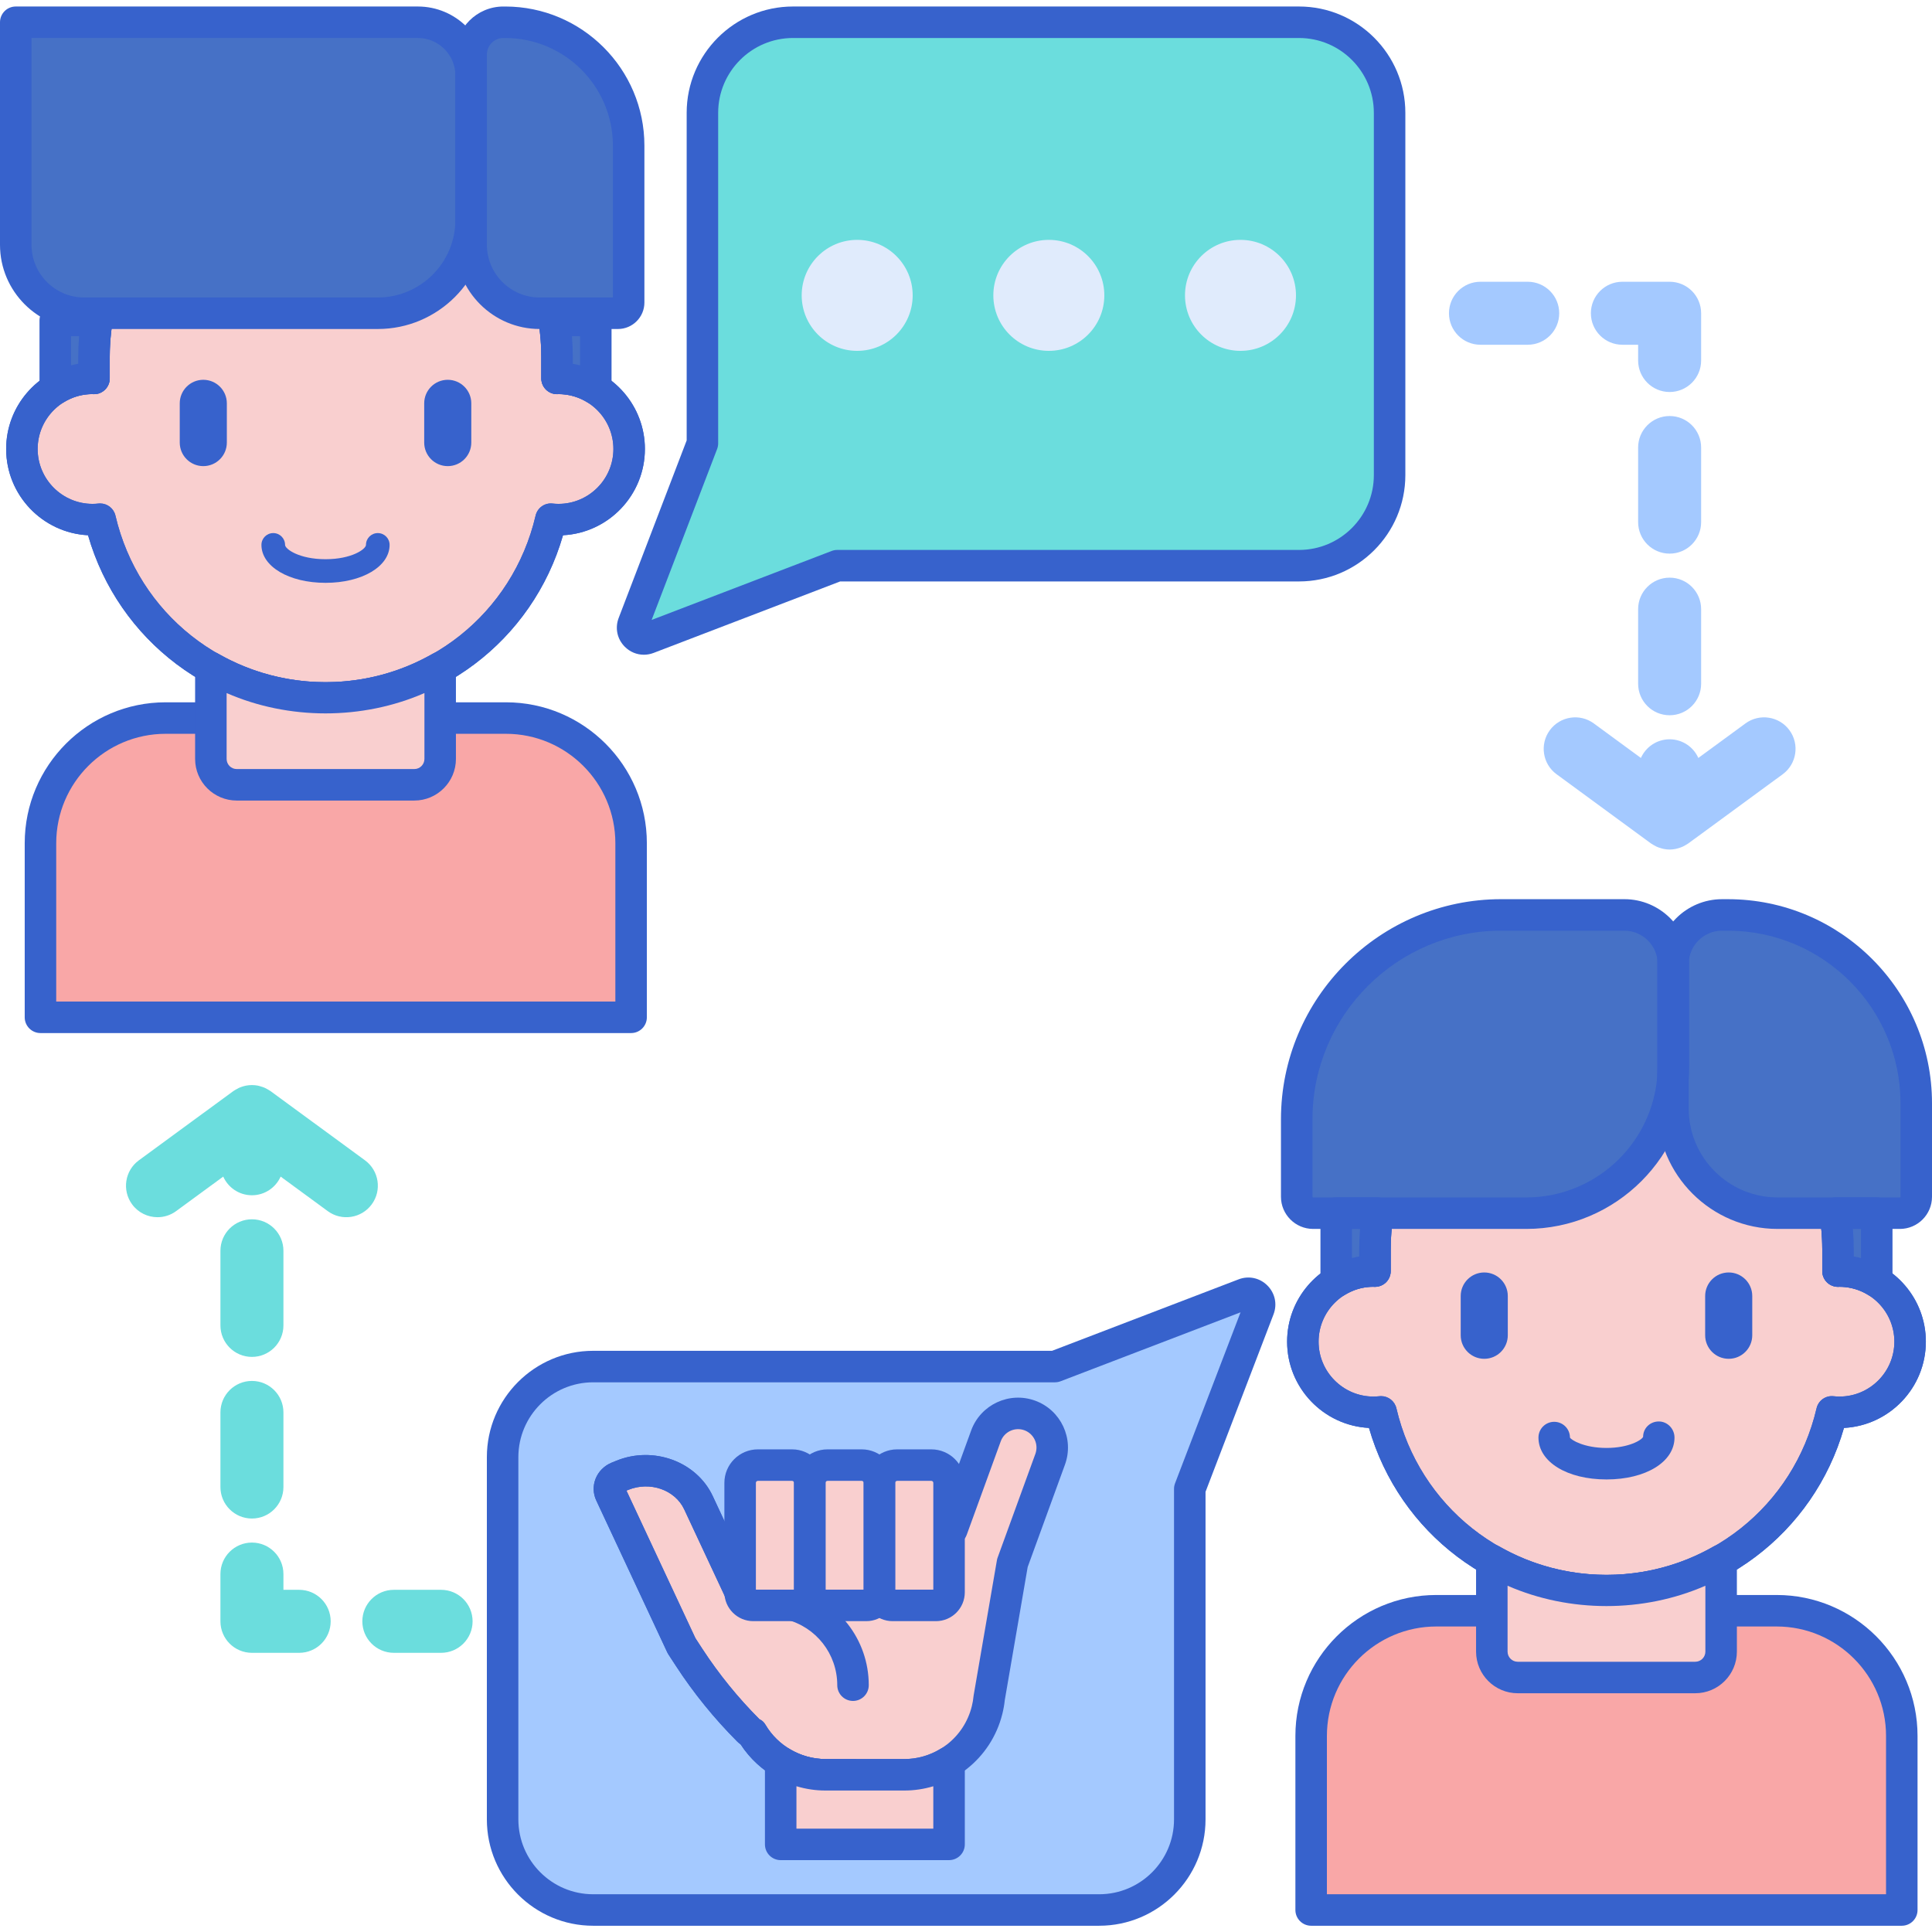 <svg height="490pt" viewBox="0 -1 490.652 490" width="490pt" xmlns="http://www.w3.org/2000/svg"><path d="m150.645 483.738h128.512c12.703 0 23-10.297 23-23.004v-83.938l17.535-45.77c.891-2.324-1.391-4.602-3.715-3.715l-48.059 18.41h-117.273c-12.703 0-23 10.301-23 23.004v92.004c0 12.711 10.297 23.008 23 23.008zm0 0" fill="#a4c9ff"/><path d="m279.156 487.738h-128.512c-14.887 0-27-12.113-27-27.004v-92.004c0-14.887 12.113-27.004 27-27.004h116.535l47.367-18.145c2.57-.984 5.375-.387 7.32 1.559 1.945 1.945 2.543 4.75 1.562 7.32l-17.27 45.078v83.199c-.004 14.887-12.117 27-27.004 27zm-128.512-138.012c-10.477 0-19 8.527-19 19.004v92.004c0 10.48 8.523 19.004 19 19.004h128.512c10.477 0 19-8.523 19-19.004v-83.938c0-.488.09-.973.266-1.43l16.629-43.414-45.703 17.508c-.457.176-.945.266-1.434.266zm0 0" fill="#3762cc"/><path d="m329.898 4.324h-128.508c-12.703 0-23.004 10.301-23.004 23.004v83.938l-17.531 45.77c-.891 2.324 1.387 4.602 3.711 3.711l48.062-18.41h117.27c12.707 0 23.004-10.297 23.004-23v-92.008c0-12.703-10.297-23.004-23.004-23.004zm0 0" fill="#6bdddd"/><path d="m231.785 73.684c0 7.785-6.312 14.094-14.094 14.094-7.785 0-14.094-6.309-14.094-14.094s6.309-14.094 14.094-14.094c7.781 0 14.094 6.309 14.094 14.094zm0 0" fill="#e0ebfc"/><path d="m280.457 73.684c0 7.785-6.312 14.094-14.094 14.094-7.785 0-14.094-6.309-14.094-14.094s6.309-14.094 14.094-14.094c7.781 0 14.094 6.309 14.094 14.094zm0 0" fill="#e0ebfc"/><path d="m329.129 73.684c0 7.785-6.312 14.094-14.094 14.094-7.785 0-14.094-6.309-14.094-14.094s6.309-14.094 14.094-14.094c7.781 0 14.094 6.309 14.094 14.094zm0 0" fill="#e0ebfc"/><path d="m192.824 444.219c.129.133.266.258.398.387h-.031zm0 0" fill="#f9cfcf"/><path d="m261.52 358.145c-4.504-1.637-9.484.68-11.121 5.184l-8.66 23.789h-53.773v15.812l-10.574-22.621c-3.227-6.898-11.898-10.012-19.367-6.957l-1.18.484c-1.742.711-2.547 2.594-1.793 4.199l18.051 38.613 1.934 2.969c4.316 6.617 9.34 12.812 14.996 18.488.289.289.613.508.957.668 3.777 6.363 10.711 10.629 18.645 10.629h20.02c10.168 0 18.695-7.004 21.035-16.449.246-1.004.426-2.031.531-3.086l5.898-34.258 9.586-26.344c1.641-4.504-.68-9.48-5.184-11.121zm0 0" fill="#f9cfcf"/><path d="m229.652 453.402h-20.02c-8.668 0-16.832-4.461-21.539-11.715-.32-.23-.617-.484-.895-.758-5.84-5.859-11.059-12.293-15.512-19.129l-1.934-2.965c-.105-.156-.195-.32-.277-.488l-18.051-38.617c-.816-1.746-.879-3.699-.176-5.5.719-1.836 2.207-3.332 4.078-4.098l1.18-.48c9.402-3.848 20.395.176 24.504 8.965l3.254 6.969c.602-1.449 2.031-2.469 3.695-2.469h50.977l7.699-21.152c2.391-6.57 9.68-9.969 16.246-7.578 6.57 2.391 9.969 9.68 7.578 16.25l-9.469 26.004-5.809 33.766c-.125 1.176-.332 2.355-.617 3.504-2.836 11.477-13.082 19.492-24.914 19.492zm-53.047-38.699 1.781 2.73c4.156 6.375 9.027 12.379 14.48 17.848.715.34 1.16.77 1.562 1.449 3.176 5.348 9 8.672 15.207 8.672h20.02c8.145 0 15.195-5.516 17.148-13.414.207-.828.352-1.672.434-2.516.008-.094.023-.191.039-.285l5.898-34.258c.039-.234.102-.465.184-.691l9.586-26.34c.883-2.422-.371-5.113-2.793-5.996-2.418-.879-5.113.375-5.996 2.797l-8.656 23.785c-.574 1.578-2.078 2.633-3.758 2.633h-49.777v11.812c0 1.875-1.301 3.5-3.129 3.906-1.832.402-3.699-.516-4.492-2.211l-10.578-22.621c-2.328-4.984-8.715-7.207-14.23-4.949l-.441.18zm0 0" fill="#3762cc"/><path d="m216.633 453.402h-7c-8.668 0-16.832-4.461-21.539-11.715-.32-.23-.617-.484-.895-.758-5.84-5.859-11.059-12.293-15.512-19.129l-1.934-2.965c-.105-.156-.195-.32-.277-.492l-18.051-38.613c-.816-1.75-.879-3.703-.176-5.5.719-1.84 2.207-3.336 4.078-4.098l1.18-.48c9.402-3.848 20.395.176 24.504 8.965l9.766 20.891 10.707 2.656c11.273 2.797 19.148 12.867 19.148 24.48 0 2.211-1.793 4-4 4-2.207 0-4-1.789-4-4 0-7.93-5.375-14.801-13.074-16.715l-12.559-3.117c-1.172-.289-2.148-1.094-2.66-2.188l-10.574-22.621c-2.332-4.984-8.715-7.207-14.23-4.949l-.441.18 17.512 37.465 1.781 2.734c4.156 6.371 9.027 12.375 14.48 17.844.715.34 1.16.773 1.562 1.453 3.176 5.348 9 8.668 15.207 8.668h6.996c2.211 0 4 1.793 4 4 0 2.211-1.789 4.004-4 4.004zm0 0" fill="#3762cc"/><path d="m205.652 403.051v-27.793c0-2.488-2.016-4.508-4.508-4.508h-8.676c-2.488 0-4.504 2.016-4.504 4.508v27.793c0 1.84 1.492 3.328 3.328 3.328h11.023c1.844.004 3.336-1.488 3.336-3.328zm0 0" fill="#f9cfcf"/><path d="m223.336 403.051v-27.793c0-2.488-2.016-4.508-4.508-4.508h-8.676c-2.488 0-4.504 2.016-4.504 4.508v27.793c0 1.84 1.492 3.328 3.328 3.328h11.027c1.844.004 3.332-1.488 3.332-3.328zm0 0" fill="#f9cfcf"/><path d="m241.023 403.051v-27.793c0-2.488-2.016-4.508-4.508-4.508h-8.676c-2.488 0-4.504 2.016-4.504 4.508v27.793c0 1.84 1.488 3.328 3.328 3.328h11.023c1.844.004 3.336-1.488 3.336-3.328zm0 0" fill="#f9cfcf"/><path d="m202.32 410.383h-11.023c-4.043 0-7.332-3.289-7.332-7.332v-27.793c0-4.691 3.816-8.504 8.504-8.504h8.676c4.691 0 8.504 3.812 8.504 8.504v27.793c.004 4.043-3.285 7.332-7.328 7.332zm-10.355-8h9.684v-27.125c0-.281-.223-.504-.504-.504h-8.676c-.277 0-.504.223-.504.504zm0 0" fill="#3762cc"/><path d="m220.008 410.383h-11.027c-4.039 0-7.328-3.289-7.328-7.332v-27.793c0-4.691 3.816-8.504 8.504-8.504h8.676c4.691 0 8.504 3.812 8.504 8.504v27.793c0 4.043-3.289 7.332-7.328 7.332zm-10.355-8h9.688v-27.125c0-.281-.227-.504-.504-.504h-8.68c-.277 0-.504.223-.504.504zm0 0" fill="#3762cc"/><path d="m237.691 410.383h-11.023c-4.043 0-7.332-3.289-7.332-7.332v-27.793c0-4.691 3.816-8.504 8.504-8.504h8.676c4.691 0 8.504 3.812 8.504 8.504v27.793c.004 4.043-3.285 7.332-7.328 7.332zm-10.355-8h9.688v-27.125c0-.281-.227-.504-.504-.504h-8.676c-.281 0-.504.223-.504.504v27.125zm0 0" fill="#3762cc"/><path d="m229.652 449.398h-20.02c-4.176 0-8.059-1.203-11.367-3.254v20.93h42.758v-20.918c-3.309 2.051-7.195 3.242-11.371 3.242zm0 0" fill="#f9cfcf"/><path d="m241.023 471.074h-42.758c-2.207 0-4-1.789-4-4v-20.93c0-1.449.785-2.785 2.055-3.492 1.27-.707 2.82-.672 4.051.094 2.809 1.738 6.012 2.656 9.266 2.656h20.02c3.266 0 6.469-.914 9.266-2.641 1.23-.766 2.785-.801 4.051-.094s2.051 2.043 2.051 3.492v20.918c0 2.207-1.793 3.996-4 3.996zm-38.758-8h34.758v-10.762c-2.379.719-4.863 1.086-7.371 1.086h-20.02c-2.504 0-4.984-.371-7.367-1.094zm0 0" fill="#3762cc"/><path d="m160.277 257.031h-150v-44.215c0-17.555 14.23-31.785 31.785-31.785h86.43c17.555 0 31.785 14.23 31.785 31.785zm0 0" fill="#f9a7a7"/><path d="m160.277 261.031h-150c-2.207 0-4-1.793-4-4v-44.215c0-19.73 16.051-35.785 35.785-35.785h86.43c19.73 0 35.785 16.055 35.785 35.785v44.215c0 2.211-1.793 4-4 4zm-146-8h142v-40.215c0-15.32-12.465-27.785-27.785-27.785h-86.43c-15.32 0-27.785 12.465-27.785 27.785zm0 0" fill="#3762cc"/><path d="m141.84 94.762c-.125 0-.246.016-.371.016v-5.555c0-32.477-26.324-58.797-58.797-58.797-32.477 0-58.801 26.32-58.801 58.797v5.555c-.125 0-.246-.016-.371-.016-9.906 0-17.938 8.031-17.938 17.938s8.031 17.938 17.938 17.938c.648 0 1.293-.039 1.926-.105 6.066 26.012 29.383 45.395 57.246 45.395 27.859 0 51.176-19.383 57.242-45.395.633.066 1.277.105 1.926.105 9.906 0 17.938-8.031 17.938-17.938 0-9.91-8.031-17.938-17.938-17.938zm0 0" fill="#f9cfcf"/><path d="m82.672 179.926c-28.242 0-52.598-18.477-60.316-45.32-11.566-.598-20.793-10.199-20.793-21.91 0-10.859 7.934-19.902 18.309-21.637v-1.836c0-34.625 28.172-62.797 62.801-62.797 34.625 0 62.797 28.168 62.797 62.797v1.836c10.375 1.734 18.309 10.777 18.309 21.637 0 11.711-9.227 21.312-20.793 21.91-7.723 26.848-32.074 45.32-60.312 45.32zm-57.242-53.395c1.836 0 3.465 1.262 3.891 3.09 5.809 24.91 27.746 42.305 53.352 42.305 25.598 0 47.539-17.398 53.348-42.305.457-1.965 2.293-3.297 4.32-3.07.496.055.996.086 1.5.086 7.688 0 13.938-6.254 13.938-13.938 0-7.668-6.219-13.906-13.879-13.938-.176.008-.359.016-.43.016-1.043 0-2.047-.406-2.793-1.137-.773-.754-1.207-1.785-1.207-2.863v-5.555c0-30.215-24.582-54.797-54.797-54.797-30.219 0-54.801 24.582-54.801 54.797v5.555c0 1.078-.434 2.109-1.207 2.863-.77.75-1.766 1.168-2.887 1.137-.062 0-.293-.012-.352-.016-7.613 0-13.863 6.25-13.863 13.938 0 7.684 6.25 13.938 13.938 13.938.508 0 1.008-.031 1.5-.086.145-.016.289-.02.43-.02zm0 0" fill="#3762cc"/><path d="m82.672 179.926c-28.242 0-52.598-18.477-60.316-45.32-11.566-.598-20.793-10.199-20.793-21.91 0-10.859 7.934-19.902 18.309-21.637v-1.836c0-34.625 28.172-62.797 62.801-62.797 34.625 0 62.797 28.168 62.797 62.797v1.836c10.375 1.734 18.309 10.777 18.309 21.637 0 11.711-9.227 21.312-20.793 21.91-7.723 26.848-32.074 45.32-60.312 45.32zm-57.242-53.395c1.836 0 3.465 1.262 3.891 3.09 5.809 24.91 27.746 42.305 53.352 42.305 25.598 0 47.539-17.398 53.348-42.305.457-1.965 2.293-3.297 4.32-3.07.496.055.996.086 1.5.086 7.688 0 13.938-6.254 13.938-13.938 0-7.668-6.219-13.906-13.879-13.938-.176.008-.359.016-.43.016-1.043 0-2.047-.406-2.793-1.137-.773-.754-1.207-1.785-1.207-2.863v-5.555c0-30.215-24.582-54.797-54.797-54.797-30.219 0-54.801 24.582-54.801 54.797v5.555c0 1.078-.434 2.109-1.207 2.863-.77.75-1.766 1.168-2.887 1.137-.062 0-.293-.012-.352-.016-7.613 0-13.863 6.25-13.863 13.938 0 7.684 6.25 13.938 13.938 13.938.508 0 1.008-.031 1.5-.086.145-.016.289-.02.43-.02zm0 0" fill="#3762cc"/><path d="m51.629 117.051c-3.301 0-5.98-2.68-5.98-5.98v-9.965c0-3.301 2.68-5.98 5.98-5.98 3.305 0 5.98 2.68 5.98 5.98v9.965c0 3.305-2.676 5.98-5.98 5.98zm0 0" fill="#3762cc"/><path d="m113.711 117.051c-3.305 0-5.98-2.68-5.98-5.98v-9.965c0-3.301 2.676-5.98 5.98-5.98 3.301 0 5.98 2.68 5.98 5.98v9.965c-.004 3.305-2.68 5.98-5.98 5.98zm0 0" fill="#3762cc"/><path d="m140.742 80.066c.469 2.984.727 6.039.727 9.156v5.555c.125 0 .246-.016.371-.016 3.48 0 6.719 1.008 9.469 2.719v-17.414zm0 0" fill="#4671c6"/><path d="m14.031 80.066v17.414c2.75-1.715 5.988-2.719 9.469-2.719.125 0 .246.016.371.016v-5.555c0-3.117.258-6.172.727-9.156zm0 0" fill="#4671c6"/><path d="m82.672 146.691c-9.281 0-16.277-4.145-16.277-9.637 0-1.66 1.34-3 3-3 1.656 0 3 1.34 3 3 0 1.055 3.598 3.637 10.277 3.637 6.676 0 10.273-2.582 10.273-3.637 0-1.66 1.344-3 3-3 1.66 0 3 1.34 3 3 0 5.492-6.996 9.637-16.273 9.637zm0 0" fill="#3762cc"/><path d="m137.062 78.227h19.867c1.504 0 2.723-1.219 2.723-2.723v-39.84c0-17.305-14.031-31.336-31.336-31.336h-.492c-4.512 0-8.172 3.66-8.172 8.176v48.312c0 9.617 7.797 17.41 17.41 17.41zm0 0" fill="#4671c6"/><path d="m95.945 78.223h-74.57c-9.594 0-17.375-7.777-17.375-17.375v-56.523h102.121c7.473 0 13.531 6.059 13.531 13.535v36.66c0 13.094-10.613 23.703-23.707 23.703zm0 0" fill="#4671c6"/><path d="m156.93 82.227h-19.867c-11.805 0-21.41-9.605-21.41-21.41v-48.312c0-6.715 5.461-12.176 12.172-12.176h.492c19.484 0 35.336 15.852 35.336 35.336v39.84c0 3.707-3.016 6.723-6.723 6.723zm-29.102-73.898c-2.301 0-4.176 1.875-4.176 4.176v48.312c0 7.395 6.02 13.41 13.414 13.41h18.586v-38.562c0-15.074-12.262-27.336-27.336-27.336zm0 0" fill="#3762cc"/><path d="m151.309 101.48c-.738 0-1.469-.203-2.117-.605-2.223-1.383-4.762-2.113-7.352-2.113-.043.008-.176.016-.309.016-1.082.008-2.105-.398-2.871-1.148-.766-.754-1.195-1.781-1.195-2.852v-5.555c0-2.809-.227-5.68-.676-8.539-.18-1.152.152-2.332.914-3.219.762-.891 1.871-1.402 3.039-1.402h10.566c2.207 0 4 1.793 4 4v17.418c0 1.453-.789 2.793-2.062 3.496-.602.34-1.27.504-1.938.504zm-5.84-10.418c.621.105 1.23.238 1.84.395v-7.391h-2.055c.141 1.73.215 3.453.215 5.156zm0 0" fill="#3762cc"/><path d="m14.031 101.48c-.668 0-1.336-.164-1.938-.5-1.273-.707-2.062-2.043-2.062-3.5v-17.414c0-2.207 1.793-4 4-4h10.566c1.168 0 2.277.508 3.039 1.398.758.891 1.094 2.066.914 3.219-.449 2.867-.676 5.738-.676 8.539v5.555c0 1.074-.43 2.098-1.195 2.852-.766.75-1.77 1.156-2.871 1.148-.074 0-.324-.012-.398-.02-2.5 0-5.039.73-7.262 2.117-.645.406-1.383.605-2.117.605zm4-17.414v7.391c.609-.156 1.223-.289 1.84-.395v-1.84c0-1.703.074-3.426.219-5.156zm0 0" fill="#3762cc"/><path d="m82.672 175.926c-10.602 0-20.535-2.812-29.121-7.719v23.203c0 3.633 2.941 6.574 6.574 6.574h45.09c3.633 0 6.574-2.941 6.574-6.574v-23.203c-8.586 4.906-18.52 7.719-29.117 7.719zm0 0" fill="#f9cfcf"/><path d="m105.215 201.984h-45.09c-5.832 0-10.574-4.742-10.574-10.574v-23.203c0-1.426.758-2.746 1.992-3.461s2.754-.719 3.992-.012c8.23 4.703 17.613 7.191 27.137 7.191 9.52 0 18.902-2.488 27.129-7.191 1.242-.707 2.762-.703 3.996.012s1.992 2.035 1.992 3.461v23.203c0 5.832-4.746 10.574-10.574 10.574zm-47.664-27.301v16.727c0 1.418 1.152 2.574 2.574 2.574h45.09c1.418 0 2.574-1.152 2.574-2.574v-16.727c-15.773 6.887-34.469 6.887-50.238 0zm0 0" fill="#3762cc"/><path d="m95.945 82.227h-74.57c-11.785 0-21.375-9.59-21.375-21.379v-56.523c0-2.207 1.793-4 4-4h102.121c9.668 0 17.531 7.867 17.531 17.535v36.66c0 15.277-12.43 27.707-27.707 27.707zm-87.945-73.902v52.523c0 7.375 6 13.375 13.375 13.375h74.57c10.867 0 19.707-8.84 19.707-19.707v-36.66c0-5.254-4.277-9.535-9.535-9.535h-98.117zm0 0" fill="#3762cc"/><path d="m482.98 483.738h-150v-44.215c0-17.555 14.23-31.785 31.785-31.785h86.434c17.555 0 31.781 14.23 31.781 31.785zm0 0" fill="#f9a7a7"/><path d="m482.98 487.738h-150c-2.207 0-4-1.793-4-4v-44.215c0-19.73 16.055-35.785 35.785-35.785h86.434c19.73 0 35.781 16.051 35.781 35.785v44.215c0 2.211-1.789 4-4 4zm-146-8h142v-40.215c0-15.32-12.461-27.785-27.781-27.785h-86.434c-15.32 0-27.785 12.465-27.785 27.785zm0 0" fill="#3762cc"/><path d="m467.152 321.465c-.125 0-.246.016-.371.016v-5.555c0-32.473-26.324-58.797-58.801-58.797-32.473 0-58.797 26.324-58.797 58.797v5.555c-.125 0-.246-.016-.371-.016-9.91 0-17.938 8.031-17.938 17.938s8.031 17.938 17.938 17.938c.648 0 1.293-.039 1.922-.105 6.07 26.012 29.387 45.395 57.246 45.395 27.863 0 51.18-19.383 57.246-45.395.633.066 1.277.105 1.926.105 9.906 0 17.938-8.031 17.938-17.938s-8.031-17.938-17.938-17.938zm0 0" fill="#f9cfcf"/><path d="m407.98 406.629c-28.242 0-52.594-18.473-60.316-45.316-11.562-.598-20.789-10.199-20.789-21.91 0-10.863 7.934-19.906 18.309-21.637v-1.836c0-34.629 28.172-62.801 62.797-62.801 34.629 0 62.801 28.172 62.801 62.801v1.836c10.375 1.73 18.309 10.777 18.309 21.637 0 11.711-9.227 21.309-20.793 21.91-7.723 26.844-32.074 45.316-60.316 45.316zm-57.242-53.395c1.84 0 3.469 1.266 3.895 3.094 5.809 24.906 27.746 42.305 53.348 42.305 25.605 0 47.543-17.398 53.352-42.305.457-1.965 2.289-3.293 4.32-3.07.492.051.992.086 1.5.086 7.688 0 13.938-6.254 13.938-13.941 0-7.664-6.219-13.902-13.875-13.938-.156.008-.363.02-.434.02-1.051 0-2.059-.414-2.809-1.148-.762-.754-1.191-1.781-1.191-2.852v-5.555c0-30.219-24.582-54.801-54.801-54.801-30.215 0-54.797 24.582-54.797 54.801v5.555c0 1.07-.43 2.098-1.195 2.852-.762.75-1.797 1.148-2.867 1.148-.074-.004-.324-.016-.398-.02-7.598 0-13.852 6.254-13.852 13.938 0 7.688 6.254 13.941 13.938 13.941.508 0 1.008-.035 1.5-.086.148-.016.293-.023.43-.023zm0 0" fill="#3762cc"/><path d="m407.98 406.629c-28.242 0-52.594-18.473-60.316-45.316-11.562-.598-20.789-10.199-20.789-21.91 0-10.863 7.934-19.906 18.309-21.637v-1.836c0-34.629 28.172-62.801 62.797-62.801 34.629 0 62.801 28.172 62.801 62.801v1.836c10.375 1.73 18.309 10.777 18.309 21.637 0 11.711-9.227 21.309-20.793 21.91-7.723 26.844-32.074 45.316-60.316 45.316zm-57.242-53.395c1.84 0 3.469 1.266 3.895 3.094 5.809 24.906 27.746 42.305 53.348 42.305 25.605 0 47.543-17.398 53.352-42.305.457-1.965 2.289-3.293 4.32-3.07.492.051.992.086 1.5.086 7.688 0 13.938-6.254 13.938-13.941 0-7.664-6.219-13.902-13.875-13.938-.156.008-.363.02-.434.02-1.051 0-2.059-.414-2.809-1.148-.762-.754-1.191-1.781-1.191-2.852v-5.555c0-30.219-24.582-54.801-54.801-54.801-30.215 0-54.797 24.582-54.797 54.801v5.555c0 1.07-.43 2.098-1.195 2.852-.762.75-1.797 1.148-2.867 1.148-.074-.004-.324-.016-.398-.02-7.598 0-13.852 6.254-13.852 13.938 0 7.688 6.254 13.941 13.938 13.941.508 0 1.008-.035 1.5-.086.148-.016.293-.023.43-.023zm0 0" fill="#3762cc"/><path d="m376.941 343.758c-3.301 0-5.98-2.68-5.98-5.98v-9.969c0-3.301 2.68-5.98 5.98-5.98 3.301 0 5.98 2.68 5.98 5.98v9.969c0 3.301-2.676 5.98-5.98 5.98zm0 0" fill="#3762cc"/><path d="m439.023 343.758c-3.305 0-5.98-2.68-5.98-5.98v-9.969c0-3.301 2.676-5.98 5.98-5.98 3.301 0 5.98 2.68 5.98 5.98v9.969c0 3.301-2.68 5.98-5.98 5.98zm0 0" fill="#3762cc"/><path d="m466.059 306.773c.469 2.984.723 6.039.723 9.156v5.555c.125-.004.246-.02.371-.02 3.48 0 6.719 1.008 9.469 2.723v-17.414zm0 0" fill="#4671c6"/><path d="m339.344 306.773v17.414c2.75-1.715 5.988-2.723 9.469-2.723.125 0 .246.016.371.02v-5.555c0-3.117.258-6.172.723-9.156zm0 0" fill="#4671c6"/><path d="m407.98 374.395c-10.008 0-17.273-4.473-17.273-10.637 0-2.207 1.789-4 4-4 2.207 0 4 1.793 4 4 .32.625 3.602 2.637 9.273 2.637s8.957-2.012 9.305-2.816c0-2.207 1.777-3.91 3.988-3.91 2.207 0 3.984 1.879 3.984 4.09 0 6.164-7.266 10.637-17.277 10.637zm0 0" fill="#3762cc"/><path d="m451.438 306.773h31.055c2.297 0 4.16-1.863 4.16-4.16v-23.754c0-26.414-21.414-47.828-47.828-47.828h-1.484c-6.891 0-12.477 5.586-12.477 12.477v36.691c0 14.676 11.898 26.574 26.574 26.574zm0 0" fill="#4671c6"/><path d="m387.602 306.773h-54.113c-2.305 0-4.176-1.871-4.176-4.176v-19.645c0-28.676 23.246-51.922 51.918-51.922h31.293c6.879 0 12.457 5.578 12.457 12.461v25.895c.004 20.648-16.734 37.387-37.379 37.387zm0 0" fill="#4671c6"/><path d="m482.492 310.773h-31.055c-16.859 0-30.574-13.715-30.574-30.574v-36.691c0-9.086 7.395-16.477 16.477-16.477h1.484c28.578 0 51.828 23.25 51.828 51.828v23.75c0 4.504-3.66 8.164-8.16 8.164zm-45.152-75.742c-4.676 0-8.477 3.805-8.477 8.48v36.688c0 12.449 10.125 22.574 22.574 22.574h31.055c.09 0 .16-.07.16-.16v-23.75c0-24.168-19.66-43.828-43.828-43.828h-1.484zm0 0" fill="#3762cc"/><path d="m387.602 310.773h-54.113c-4.508 0-8.176-3.668-8.176-8.176v-19.645c0-30.836 25.086-55.922 55.922-55.922h31.289c9.078 0 16.461 7.383 16.461 16.461v25.895c0 22.82-18.562 41.387-41.383 41.387zm-6.367-75.742c-26.422 0-47.922 21.5-47.922 47.922v19.645c0 .094.078.176.176.176h54.113c18.41 0 33.383-14.977 33.383-33.383v-25.898c0-4.664-3.797-8.457-8.461-8.457h-31.289zm0 0" fill="#3762cc"/><path d="m476.621 328.188c-.738 0-1.473-.203-2.117-.605-2.219-1.383-4.762-2.117-7.352-2.117-.043.008-.176.016-.309.02-1.062 0-2.105-.398-2.871-1.148-.766-.754-1.195-1.781-1.195-2.852v-5.555c0-2.809-.227-5.68-.676-8.539-.18-1.156.152-2.332.914-3.219.762-.891 1.871-1.402 3.039-1.402h10.566c2.207 0 4 1.793 4 4v17.418c0 1.453-.789 2.789-2.062 3.496-.602.336-1.27.504-1.938.504zm-5.84-10.418c.617.105 1.23.238 1.84.395v-7.391h-2.059c.145 1.73.219 3.453.219 5.156zm0 0" fill="#3762cc"/><path d="m339.344 328.188c-.668 0-1.336-.164-1.941-.5-1.27-.707-2.059-2.047-2.059-3.5v-17.414c0-2.211 1.793-4 4-4h10.562c1.168 0 2.281.512 3.043 1.398.758.887 1.094 2.066.914 3.219-.449 2.863-.676 5.734-.676 8.539v5.555c0 1.074-.43 2.102-1.195 2.852-.762.754-1.797 1.152-2.871 1.148-.074 0-.32-.012-.395-.02-2.504 0-5.043.734-7.266 2.121-.645.398-1.383.602-2.117.602zm4-17.414v7.391c.609-.156 1.219-.289 1.84-.395v-1.84c0-1.707.074-3.426.215-5.156zm0 0" fill="#3762cc"/><path d="m407.98 402.629c-10.598 0-20.531-2.809-29.117-7.719v23.207c0 3.629 2.941 6.574 6.574 6.574h45.09c3.629 0 6.574-2.941 6.574-6.574v-23.207c-8.582 4.91-18.523 7.719-29.121 7.719zm0 0" fill="#f9cfcf"/><path d="m430.527 428.691h-45.09c-5.828 0-10.574-4.742-10.574-10.574v-23.207c0-1.426.758-2.746 1.992-3.461 1.234-.715 2.754-.719 3.996-.012 8.227 4.703 17.609 7.191 27.129 7.191 9.527 0 18.906-2.488 27.133-7.191 1.242-.707 2.762-.703 3.992.012 1.234.715 1.996 2.035 1.996 3.461v23.207c0 5.832-4.742 10.574-10.574 10.574zm-47.664-27.301v16.73c0 1.418 1.156 2.574 2.574 2.574h45.09c1.418 0 2.574-1.156 2.574-2.574v-16.73c-15.766 6.883-34.465 6.887-50.238 0zm0 0" fill="#3762cc"/><path d="m112.02 402.426h-12c-4.418 0-8 3.582-8 8s3.582 8 8 8h12c4.418 0 8-3.582 8-8s-3.582-8-8-8zm0 0" fill="#6bdddd"/><path d="m75.98 402.426h-4v-4c0-4.418-3.582-8-8-8s-8 3.582-8 8v12c0 4.418 3.582 8 8 8h12c4.418 0 8-3.582 8-8s-3.582-8-8-8zm0 0" fill="#6bdddd"/><path d="m55.98 376.32c0 4.418 3.582 8 8 8s8-3.582 8-8v-18.945c0-4.418-3.582-8-8-8s-8 3.582-8 8zm0 0" fill="#6bdddd"/><path d="m63.98 343.273c4.418 0 8-3.582 8-8v-18.945c0-4.418-3.582-8-8-8s-8 3.582-8 8v18.945c0 4.418 3.582 8 8 8zm0 0" fill="#6bdddd"/><path d="m94.41 304.527c2.613-3.562 1.844-8.57-1.723-11.18l-23.977-17.574c-.047-.035-.098-.055-.148-.09-.133-.094-.281-.176-.426-.262-.27-.164-.539-.316-.824-.449-.16-.074-.328-.137-.496-.203-.301-.113-.605-.207-.918-.285-.156-.039-.305-.082-.465-.113-.965-.176-1.945-.176-2.906 0-.156.031-.309.074-.465.109-.309.078-.617.172-.922.289-.168.062-.332.125-.492.199-.281.133-.555.285-.828.453-.141.086-.285.164-.422.262-.047.031-.102.055-.145.09l-23.98 17.57c-3.566 2.613-4.336 7.617-1.727 11.184 1.57 2.137 4 3.27 6.461 3.27 1.641 0 3.297-.504 4.723-1.547l11.961-8.766c1.25 2.789 4.035 4.738 7.289 4.738 3.254 0 6.043-1.949 7.293-4.738l11.957 8.766c3.562 2.613 8.57 1.84 11.18-1.723zm0 0" fill="#6bdddd"/><g fill="#a4c9ff"><path d="m424.02 145.375c-4.418 0-8 3.582-8 8v18.945c0 4.418 3.582 8 8 8s8-3.582 8-8v-18.945c0-4.418-3.582-8-8-8zm0 0"/><path d="m432.02 112.328c0-4.418-3.582-8-8-8s-8 3.582-8 8v18.945c0 4.418 3.582 8 8 8s8-3.582 8-8zm0 0"/><path d="m412.02 86.227h4v4c0 4.418 3.582 8 8 8s8-3.582 8-8v-12c0-4.418-3.582-8-8-8h-12c-4.418 0-8 3.582-8 8 0 4.418 3.582 8 8 8zm0 0"/><path d="m395.98 78.227c0-4.418-3.582-8-8-8h-12c-4.418 0-8 3.582-8 8 0 4.418 3.582 8 8 8h12c4.418 0 8-3.582 8-8zm0 0"/><path d="m454.453 184.125c-2.609-3.566-7.617-4.336-11.18-1.727l-11.961 8.766c-1.25-2.789-4.039-4.738-7.293-4.738-3.254 0-6.043 1.949-7.293 4.738l-11.957-8.766c-3.562-2.609-8.57-1.836-11.18 1.727-2.613 3.562-1.844 8.57 1.723 11.18l23.977 17.574c.047.031.098.055.148.09.133.094.281.172.426.262.27.164.539.316.824.449.164.074.328.137.492.203.301.113.609.207.918.285.16.039.309.082.473.113.48.086.965.145 1.449.145.488 0 .969-.059 1.449-.145.16-.031.316-.074.473-.113.312-.074.613-.172.918-.285.168-.062.332-.129.496-.203.281-.129.555-.281.824-.449.141-.086.289-.164.426-.262.047-.031.098-.055.145-.09l23.98-17.57c3.562-2.613 4.332-7.621 1.723-11.184zm0 0"/></g><path d="m163.508 164.949c-1.781 0-3.504-.699-4.828-2.023-1.949-1.949-2.543-4.75-1.559-7.324l17.266-45.078v-83.195c0-14.887 12.113-27.004 27.004-27.004h128.508c14.891 0 27.004 12.117 27.004 27.004v92.008c0 14.887-12.113 27-27.004 27h-116.531l-47.367 18.148c-.82.312-1.66.465-2.492.465zm37.883-156.625c-10.48 0-19.004 8.527-19.004 19.004v83.938c0 .488-.09.973-.262 1.43l-16.633 43.414 45.707-17.508c.453-.176.941-.266 1.43-.266h117.27c10.48 0 19.004-8.523 19.004-19v-92.008c0-10.477-8.523-19.004-19.004-19.004zm0 0" fill="#3762cc"/></svg>